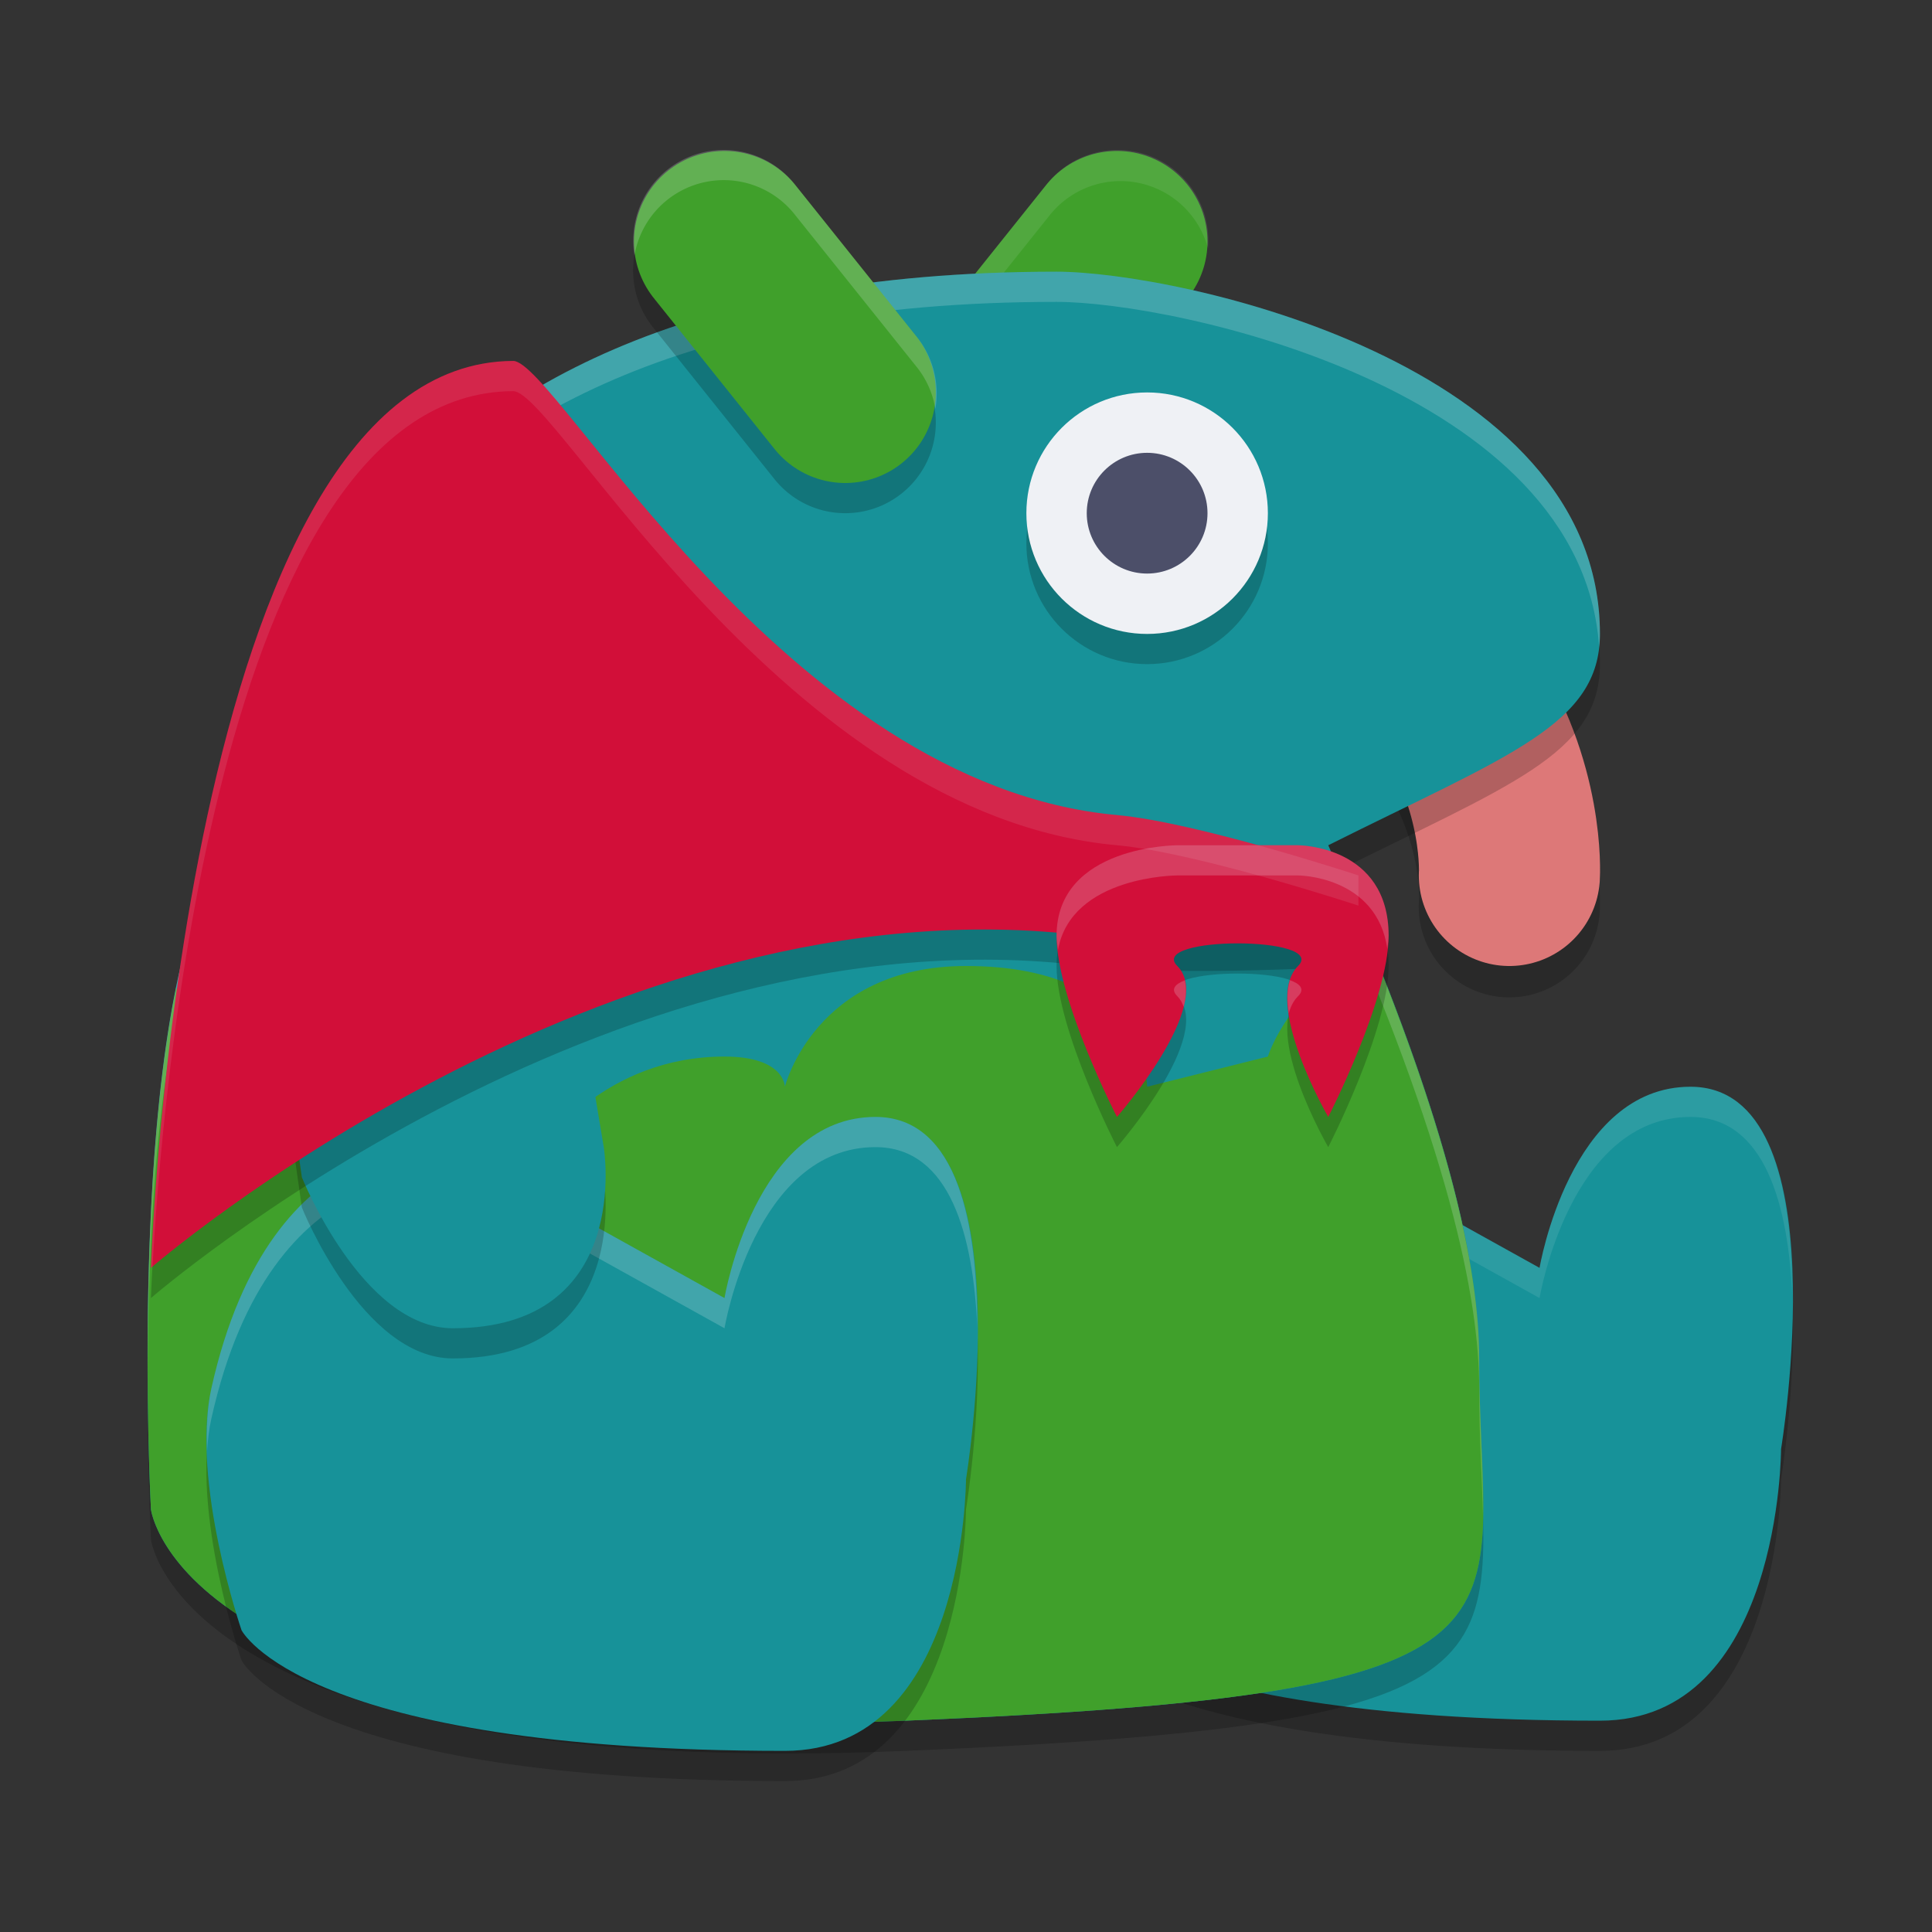 <svg width="64" height="64" version="1.1" xmlns="http://www.w3.org/2000/svg">
 <rect width="100%" height="100%" fill="#333333" stroke="none"/>
 <path d="m43.957 17.984a3 3 0 0 0-1.084 5.797s0.528 0.213 1.219 0.625 1.419 1.045 1.596 1.311c1.45 2.175 1.318 4.098 1.318 4.098a3 3 0 1 0 5.988 0.371s0.235-3.972-2.314-7.797c-1.064-1.595-2.427-2.489-3.518-3.139-1.09-0.649-2.035-1.031-2.035-1.031a3 3 0 0 0-1.17-0.234z" style="opacity:.2"/>
 <path d="m34 46c2-9 8-8 8-8l9 5s1-6 5-6c5 0 3 12 3 12s0 9-6 9c-16 0-18-4-18-4s-1.686-4.913-1-8z" style="opacity:.2"/>
 <path d="m37 8-4 5" style="fill:none;stroke-linecap:round;stroke-linejoin:round;stroke-width:6;stroke:#40a02b"/>
 <path d="m36.906 4.969a3 3 0 0 0-2.248 1.156l-4 5a3 3 0 0 0-0.582 2.682 3 3 0 0 1 0.676-1.65l4-5a3 3 0 0 1 2.248-1.156 3 3 0 0 1 3.016 2.227 3 3 0 0 0-3.109-3.258z" style="fill:#eff1f5;opacity:.1"/>
 <path d="m34 45c2-9 8-8 8-8l9 5s1-6 5-6c5 0 3 12 3 12s0 9-6 9c-16 0-18-4-18-4s-1.686-4.913-1-8z" style="fill:#179299"/>
 <path d="m56 36c-4 0-5 6-5 6l-9-5s-6-1-8 8c-0.14 0.63-0.164 1.342-0.141 2.066 0.024-0.37 0.066-0.731 0.141-1.066 2-9 8-8 8-8l9 5s1-6 5-6c2.49 0 3.243 2.975 3.373 5.963-0.002-3.288-0.6-6.963-3.373-6.963z" style="fill:#eff1f5;opacity:.1"/>
 <path d="m44 20s2.942 1.192 4.183 3.052c2 3 1.817 5.948 1.817 5.948" style="fill:none;stroke-linecap:round;stroke-linejoin:round;stroke-width:6;stroke:#dd7878"/>
 <path d="m53 22c0-9-14-12-18-12-25 0-26 16-28 20-2.828 5.657-2 21-2 21s1 8 25 7c22.004-0.917 19-3 19-12 0-3-1-8-5-17 6-3 9-4 9-7z" style="opacity:.2"/>
 <path d="m53 21c0-9-14-12-18-12-25 0-26 16-28 20-2.828 5.657-2 21-2 21s1 8 25 7c22.004-0.917 19-3 19-12 0-3-1-8-5-17 6-3 9-4 9-7z" style="fill:#179299"/>
 <path d="m45.473 31.473c-2.76 1.177-3.473 3.527-3.473 3.527l-4 1s0-4-6-4c-5 0-6 4-6 4s0-1-2-1c-4 0-6 3-6 3s-1-3-4-3-7 4-7 4 0.635-4.484-1.166-6.271c-1.393 6.831-0.834 17.271-0.834 17.271s1 8 25 7c22.004-0.917 19-3 19-12 0-2.588-0.755-6.679-3.527-13.527z" style="fill:#40a02b"/>
 <path d="m7 47c2-9 8-8 8-8l9 5s1-6 5-6c5 0 3 12 3 12s0 9-6 9c-16 0-18-4-18-4s-1.686-4.913-1-8z" style="opacity:.2"/>
 <path d="m7 46c2-9 8-8 8-8l9 5s1-6 5-6c5 0 3 12 3 12s0 9-6 9c-16 0-18-4-18-4s-1.686-4.913-1-8z" style="fill:#179299"/>
 <path d="M 35 9 C 10 9 9 25 7 29 C 5.151 32.699 4.869 40.479 4.893 45.463 C 4.914 40.485 5.274 33.451 7 30 C 9 26 10 10 35 10 C 38.914 10 52.395 12.876 52.973 21.432 C 52.988 21.291 53 21.15 53 21 C 53 12 39 9 35 9 z M 44.354 28.826 C 44.222 28.892 44.135 28.933 44 29 C 48 38 49 43 49 46 C 49 47.62 49.096 49.009 49.127 50.215 C 49.154 48.798 49 47.093 49 45 C 49 42.097 48.038 37.286 44.354 28.826 z " style="fill:#eff1f5;opacity:.2"/>
 <path d="m24.004 5.967a3 3 0 0 0-2.346 4.908l4 5a3 3 0 1 0 4.684-3.75l-4-5a3 3 0 0 0-2.338-1.158z" style="opacity:.2"/>
 <path d="m24 8 4 5" style="fill:none;stroke-linecap:round;stroke-linejoin:round;stroke-width:6;stroke:#40a02b"/>
 <path d="m29 37c-4 0-5 6-5 6l-9-5s-6-1-8 8c-0.14 0.63-0.164 1.342-0.141 2.066 0.024-0.37 0.066-0.731 0.141-1.066 2-9 8-8 8-8l9 5s1-6 5-6c2.49 0 3.243 2.975 3.373 5.963-0.002-3.288-0.6-6.963-3.373-6.963z" style="fill:#eff1f5;opacity:.2"/>
 <path d="m9 33 1 7s2 5 5 5c6 0 5-6 5-6l-1-6z" style="opacity:.2"/>
 <path d="m9 32 1 7s2 5 5 5c6 0 5-6 5-6l-1-6z" style="fill:#179299"/>
 <path d="m5 43s1-30 12-30.044c1.414-0.006 9 14.044 20 15.044 2.676 0.243 8 2 8 2v2s-6.023 0.372-9 0c-16-2-31 11-31 11z" style="opacity:.2"/>
 <path d="m5 42s1-30 12-30.044c1.414-0.006 9 14.044 20 15.044 2.676 0.243 8 2 8 2v2s-6.023 0.372-9 0c-16-2-31 11-31 11z" style="fill:#d20f39"/>
 <circle cx="38" cy="18" r="4" style="opacity:.2"/>
 <circle cx="38" cy="17" r="4" style="fill:#eff1f5"/>
 <circle cx="38" cy="17" r="2" style="fill:#4c4f69"/>
 <path d="m37 38s-2-3.892-2-6c0-3 4-3 4-3h4s3 0 3 3c0 2.108-2 6-2 6s-2.202-3.798-1-5c1-1-5-1-4 0 1.269 1.269-2 5-2 5z" style="opacity:.2"/>
 <path d="m37 37s-2-3.892-2-6c0-3 4-3 4-3h4s3 0 3 3c0 2.108-2 6-2 6s-2.202-3.798-1-5c1-1-5-1-4 0 1.269 1.269-2 5-2 5z" style="fill:#d20f39"/>
 <path d="m39 28s-4 0-4 3c0 0.143 0.03 0.31 0.047 0.467 0.444-2.466 3.953-2.467 3.953-2.467h4s2.6 0.004 2.957 2.428c0.014-0.143 0.043-0.297 0.043-0.428 0-3-3-3-3-3h-4zm3.732 4.469c-0.101 0.313-0.095 0.695-0.037 1.1 0.054-0.222 0.153-0.416 0.305-0.568 0.232-0.232 0.078-0.407-0.268-0.531zm-3.484 0.008c-0.331 0.124-0.475 0.296-0.248 0.523 0.1 0.1 0.163 0.22 0.211 0.348 0.081-0.319 0.098-0.613 0.037-0.871z" style="fill:#eff1f5;opacity:.2"/>
 <path d="m17 11.957c-11 0.044-12 30.043-12 30.043s0.05-0.041 0.053-0.043c0.265-4.903 2.06-28.961 11.947-29 1.414-0.006 9 14.043 20 15.043 2.676 0.243 8 2 8 2v-1s-5.324-1.757-8-2c-11-1-18.586-15.049-20-15.043z" style="fill:#eff1f5;opacity:.1"/>
 <path d="m24.004 4.967a3 3 0 0 0-2.986 3.492 3 3 0 0 1 2.986-2.492 3 3 0 0 1 2.338 1.158l4 5a3 3 0 0 1 0.643 1.42 3 3 0 0 0-0.643-2.42l-4-5a3 3 0 0 0-2.338-1.158z" style="fill:#eff1f5;opacity:.2"/>
</svg>
